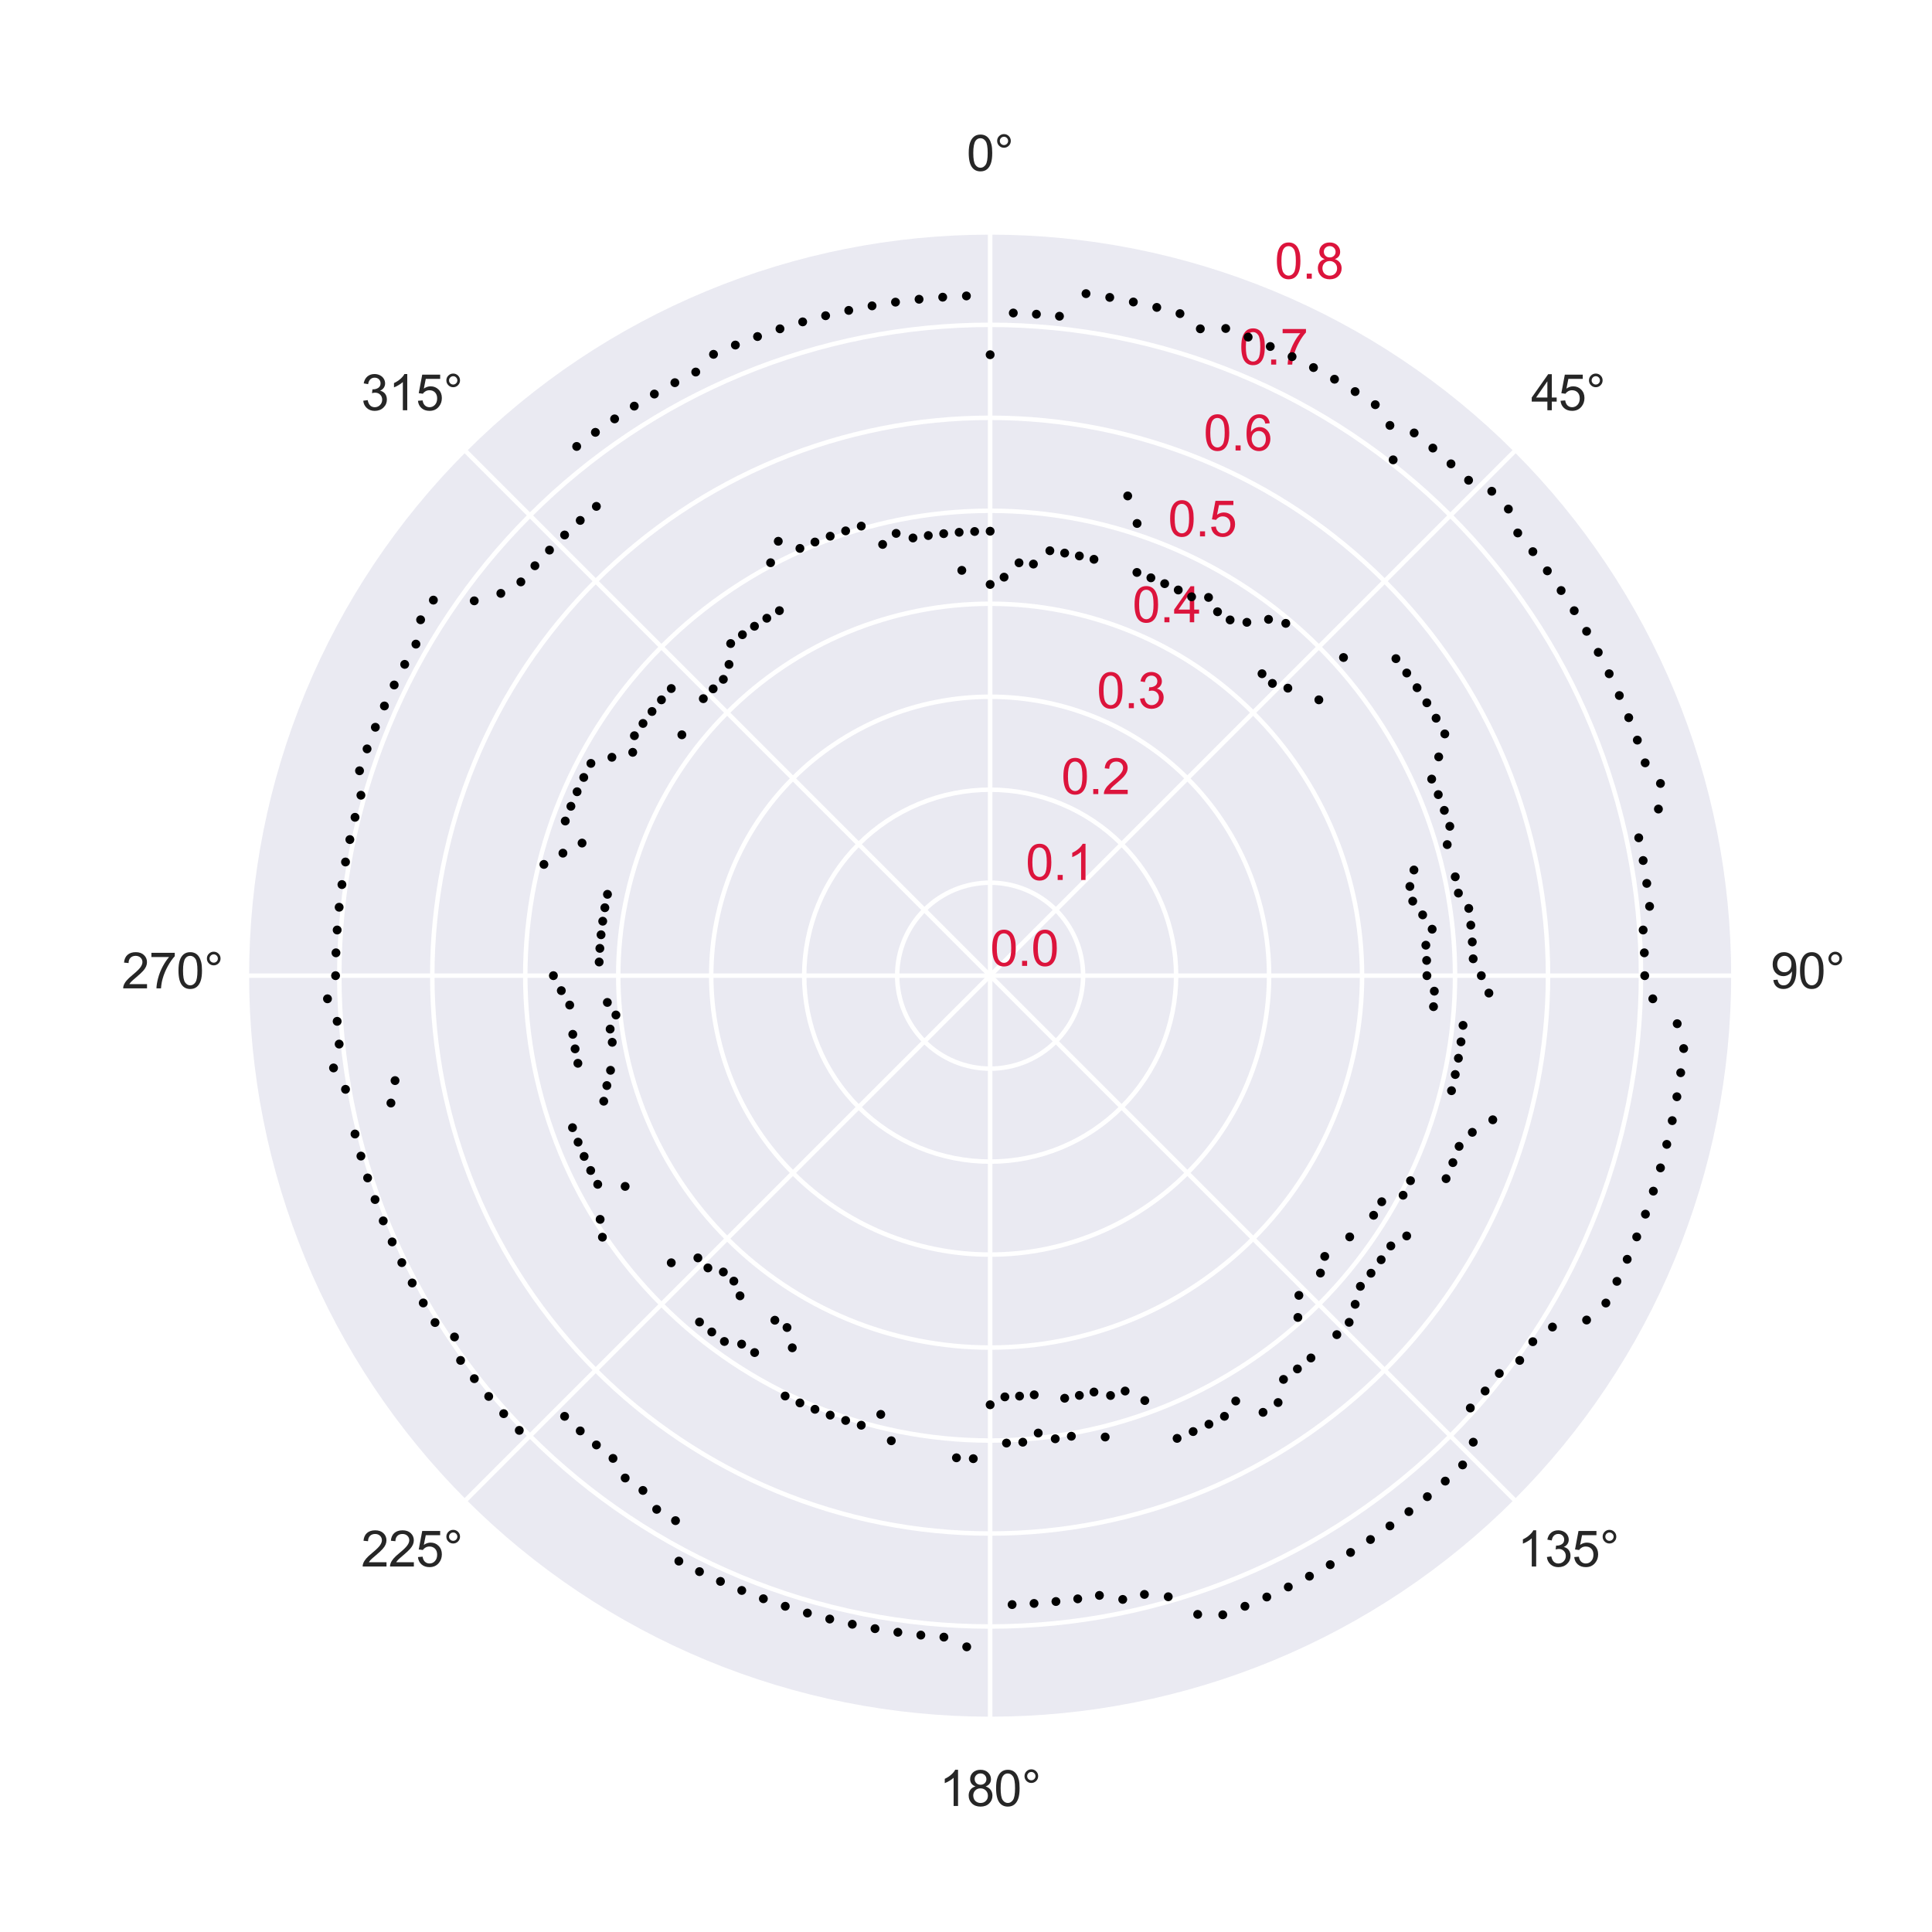 <?xml version="1.0" encoding="utf-8" standalone="no"?>
<!DOCTYPE svg PUBLIC "-//W3C//DTD SVG 1.1//EN"
  "http://www.w3.org/Graphics/SVG/1.1/DTD/svg11.dtd">
<svg xmlns:xlink="http://www.w3.org/1999/xlink" width="432pt" height="432pt" viewBox="0 0 432 432" xmlns="http://www.w3.org/2000/svg" version="1.1">
 <defs>
  <style type="text/css">*{stroke-linejoin: round; stroke-linecap: butt}</style>
 </defs>
 <g id="figure_1">
  <g id="patch_1">
   <path d="M 0 432 
L 432 432 
L 432 0 
L 0 0 
z
" style="fill: #ffffff"/>
  </g>
  <g id="axes_1">
   <g id="patch_2">
    <path d="M 387.72 218.16 
C 387.72 196.319 383.418 174.69 375.06 154.512 
C 366.701 134.334 354.45 115.998 339.006 100.554 
C 323.562 85.11 305.226 72.859 285.048 64.5 
C 264.87 56.142 243.241 51.84 221.4 51.84 
C 199.559 51.84 177.93 56.142 157.752 64.5 
C 137.574 72.859 119.238 85.11 103.794 100.554 
C 88.35 115.998 76.099 134.334 67.74 154.512 
C 59.382 174.69 55.08 196.319 55.08 218.16 
C 55.08 240.001 59.382 261.63 67.74 281.808 
C 76.099 301.986 88.35 320.322 103.794 335.766 
C 119.238 351.21 137.574 363.461 157.752 371.82 
C 177.93 380.178 199.559 384.48 221.4 384.48 
C 243.241 384.48 264.87 380.178 285.048 371.82 
C 305.226 363.461 323.562 351.21 339.006 335.766 
C 354.45 320.322 366.701 301.986 375.06 281.808 
C 383.418 261.63 387.72 240.001 387.72 218.16 
M 221.4 218.16 
C 221.4 218.16 221.4 218.16 221.4 218.16 
C 221.4 218.16 221.4 218.16 221.4 218.16 
C 221.4 218.16 221.4 218.16 221.4 218.16 
C 221.4 218.16 221.4 218.16 221.4 218.16 
C 221.4 218.16 221.4 218.16 221.4 218.16 
C 221.4 218.16 221.4 218.16 221.4 218.16 
C 221.4 218.16 221.4 218.16 221.4 218.16 
C 221.4 218.16 221.4 218.16 221.4 218.16 
C 221.4 218.16 221.4 218.16 221.4 218.16 
C 221.4 218.16 221.4 218.16 221.4 218.16 
C 221.4 218.16 221.4 218.16 221.4 218.16 
C 221.4 218.16 221.4 218.16 221.4 218.16 
C 221.4 218.16 221.4 218.16 221.4 218.16 
C 221.4 218.16 221.4 218.16 221.4 218.16 
C 221.4 218.16 221.4 218.16 221.4 218.16 
C 221.4 218.16 221.4 218.16 221.4 218.16 
z
" style="fill: #eaeaf2"/>
   </g>
   <g id="matplotlib.axis_1">
    <g id="xtick_1">
     <g id="line2d_1">
      <path d="M 221.4 218.16 
L 221.4 51.84 
" clip-path="url(#pe4ec0db874)" style="fill: none; stroke: #ffffff; stroke-linecap: round"/>
     </g>
     <g id="text_1">
      <!-- 0° -->
      <g style="fill: #262626" transform="translate(216.142 38.184) scale(0.11 -0.11)">
       <defs>
        <path id="ArialMT-30" d="M 266 2259 
Q 266 3072 433 3567 
Q 600 4063 929 4331 
Q 1259 4600 1759 4600 
Q 2128 4600 2406 4451 
Q 2684 4303 2865 4023 
Q 3047 3744 3150 3342 
Q 3253 2941 3253 2259 
Q 3253 1453 3087 958 
Q 2922 463 2592 192 
Q 2263 -78 1759 -78 
Q 1097 -78 719 397 
Q 266 969 266 2259 
z
M 844 2259 
Q 844 1131 1108 757 
Q 1372 384 1759 384 
Q 2147 384 2411 759 
Q 2675 1134 2675 2259 
Q 2675 3391 2411 3762 
Q 2147 4134 1753 4134 
Q 1366 4134 1134 3806 
Q 844 3388 844 2259 
z
" transform="scale(0.016)"/>
        <path id="ArialMT-b0" d="M 400 3794 
Q 400 4153 654 4406 
Q 909 4659 1266 4659 
Q 1628 4659 1881 4406 
Q 2134 4153 2134 3794 
Q 2134 3434 1879 3179 
Q 1625 2925 1266 2925 
Q 909 2925 654 3178 
Q 400 3431 400 3794 
z
M 741 3794 
Q 741 3575 895 3420 
Q 1050 3266 1269 3266 
Q 1484 3266 1639 3420 
Q 1794 3575 1794 3794 
Q 1794 4013 1639 4167 
Q 1484 4322 1269 4322 
Q 1050 4322 895 4167 
Q 741 4013 741 3794 
z
" transform="scale(0.016)"/>
       </defs>
       <use xlink:href="#ArialMT-30"/>
       <use xlink:href="#ArialMT-b0" x="55.615"/>
      </g>
     </g>
    </g>
    <g id="xtick_2">
     <g id="line2d_2">
      <path d="M 221.4 218.16 
L 339.006 100.554 
" clip-path="url(#pe4ec0db874)" style="fill: none; stroke: #ffffff; stroke-linecap: round"/>
     </g>
     <g id="text_2">
      <!-- 45° -->
      <g style="fill: #262626" transform="translate(342.357 91.73) scale(0.11 -0.11)">
       <defs>
        <path id="ArialMT-34" d="M 2069 0 
L 2069 1097 
L 81 1097 
L 81 1613 
L 2172 4581 
L 2631 4581 
L 2631 1613 
L 3250 1613 
L 3250 1097 
L 2631 1097 
L 2631 0 
L 2069 0 
z
M 2069 1613 
L 2069 3678 
L 634 1613 
L 2069 1613 
z
" transform="scale(0.016)"/>
        <path id="ArialMT-35" d="M 266 1200 
L 856 1250 
Q 922 819 1161 601 
Q 1400 384 1738 384 
Q 2144 384 2425 690 
Q 2706 997 2706 1503 
Q 2706 1984 2436 2262 
Q 2166 2541 1728 2541 
Q 1456 2541 1237 2417 
Q 1019 2294 894 2097 
L 366 2166 
L 809 4519 
L 3088 4519 
L 3088 3981 
L 1259 3981 
L 1013 2750 
Q 1425 3038 1878 3038 
Q 2478 3038 2890 2622 
Q 3303 2206 3303 1553 
Q 3303 931 2941 478 
Q 2500 -78 1738 -78 
Q 1113 -78 717 272 
Q 322 622 266 1200 
z
" transform="scale(0.016)"/>
       </defs>
       <use xlink:href="#ArialMT-34"/>
       <use xlink:href="#ArialMT-35" x="55.615"/>
       <use xlink:href="#ArialMT-b0" x="111.23"/>
      </g>
     </g>
    </g>
    <g id="xtick_3">
     <g id="line2d_3">
      <path d="M 221.4 218.16 
L 387.72 218.16 
" clip-path="url(#pe4ec0db874)" style="fill: none; stroke: #ffffff; stroke-linecap: round"/>
     </g>
     <g id="text_3">
      <!-- 90° -->
      <g style="fill: #262626" transform="translate(395.904 221.004) scale(0.11 -0.11)">
       <defs>
        <path id="ArialMT-39" d="M 350 1059 
L 891 1109 
Q 959 728 1153 556 
Q 1347 384 1650 384 
Q 1909 384 2104 503 
Q 2300 622 2425 820 
Q 2550 1019 2634 1356 
Q 2719 1694 2719 2044 
Q 2719 2081 2716 2156 
Q 2547 1888 2255 1720 
Q 1963 1553 1622 1553 
Q 1053 1553 659 1965 
Q 266 2378 266 3053 
Q 266 3750 677 4175 
Q 1088 4600 1706 4600 
Q 2153 4600 2523 4359 
Q 2894 4119 3086 3673 
Q 3278 3228 3278 2384 
Q 3278 1506 3087 986 
Q 2897 466 2520 194 
Q 2144 -78 1638 -78 
Q 1100 -78 759 220 
Q 419 519 350 1059 
z
M 2653 3081 
Q 2653 3566 2395 3850 
Q 2138 4134 1775 4134 
Q 1400 4134 1122 3828 
Q 844 3522 844 3034 
Q 844 2597 1108 2323 
Q 1372 2050 1759 2050 
Q 2150 2050 2401 2323 
Q 2653 2597 2653 3081 
z
" transform="scale(0.016)"/>
       </defs>
       <use xlink:href="#ArialMT-39"/>
       <use xlink:href="#ArialMT-30" x="55.615"/>
       <use xlink:href="#ArialMT-b0" x="111.23"/>
      </g>
     </g>
    </g>
    <g id="xtick_4">
     <g id="line2d_4">
      <path d="M 221.4 218.16 
L 339.006 335.766 
" clip-path="url(#pe4ec0db874)" style="fill: none; stroke: #ffffff; stroke-linecap: round"/>
     </g>
     <g id="text_4">
      <!-- 135° -->
      <g style="fill: #262626" transform="translate(339.299 350.277) scale(0.11 -0.11)">
       <defs>
        <path id="ArialMT-31" d="M 2384 0 
L 1822 0 
L 1822 3584 
Q 1619 3391 1289 3197 
Q 959 3003 697 2906 
L 697 3450 
Q 1169 3672 1522 3987 
Q 1875 4303 2022 4600 
L 2384 4600 
L 2384 0 
z
" transform="scale(0.016)"/>
        <path id="ArialMT-33" d="M 269 1209 
L 831 1284 
Q 928 806 1161 595 
Q 1394 384 1728 384 
Q 2125 384 2398 659 
Q 2672 934 2672 1341 
Q 2672 1728 2419 1979 
Q 2166 2231 1775 2231 
Q 1616 2231 1378 2169 
L 1441 2663 
Q 1497 2656 1531 2656 
Q 1891 2656 2178 2843 
Q 2466 3031 2466 3422 
Q 2466 3731 2256 3934 
Q 2047 4138 1716 4138 
Q 1388 4138 1169 3931 
Q 950 3725 888 3313 
L 325 3413 
Q 428 3978 793 4289 
Q 1159 4600 1703 4600 
Q 2078 4600 2393 4439 
Q 2709 4278 2876 4000 
Q 3044 3722 3044 3409 
Q 3044 3113 2884 2869 
Q 2725 2625 2413 2481 
Q 2819 2388 3044 2092 
Q 3269 1797 3269 1353 
Q 3269 753 2831 336 
Q 2394 -81 1725 -81 
Q 1122 -81 723 278 
Q 325 638 269 1209 
z
" transform="scale(0.016)"/>
       </defs>
       <use xlink:href="#ArialMT-31"/>
       <use xlink:href="#ArialMT-33" x="55.615"/>
       <use xlink:href="#ArialMT-35" x="111.23"/>
       <use xlink:href="#ArialMT-b0" x="166.846"/>
      </g>
     </g>
    </g>
    <g id="xtick_5">
     <g id="line2d_5">
      <path d="M 221.4 218.16 
L 221.4 384.48 
" clip-path="url(#pe4ec0db874)" style="fill: none; stroke: #ffffff; stroke-linecap: round"/>
     </g>
     <g id="text_5">
      <!-- 180° -->
      <g style="fill: #262626" transform="translate(210.025 403.824) scale(0.11 -0.11)">
       <defs>
        <path id="ArialMT-38" d="M 1131 2484 
Q 781 2613 612 2850 
Q 444 3088 444 3419 
Q 444 3919 803 4259 
Q 1163 4600 1759 4600 
Q 2359 4600 2725 4251 
Q 3091 3903 3091 3403 
Q 3091 3084 2923 2848 
Q 2756 2613 2416 2484 
Q 2838 2347 3058 2040 
Q 3278 1734 3278 1309 
Q 3278 722 2862 322 
Q 2447 -78 1769 -78 
Q 1091 -78 675 323 
Q 259 725 259 1325 
Q 259 1772 486 2073 
Q 713 2375 1131 2484 
z
M 1019 3438 
Q 1019 3113 1228 2906 
Q 1438 2700 1772 2700 
Q 2097 2700 2305 2904 
Q 2513 3109 2513 3406 
Q 2513 3716 2298 3927 
Q 2084 4138 1766 4138 
Q 1444 4138 1231 3931 
Q 1019 3725 1019 3438 
z
M 838 1322 
Q 838 1081 952 856 
Q 1066 631 1291 507 
Q 1516 384 1775 384 
Q 2178 384 2440 643 
Q 2703 903 2703 1303 
Q 2703 1709 2433 1975 
Q 2163 2241 1756 2241 
Q 1359 2241 1098 1978 
Q 838 1716 838 1322 
z
" transform="scale(0.016)"/>
       </defs>
       <use xlink:href="#ArialMT-31"/>
       <use xlink:href="#ArialMT-38" x="55.615"/>
       <use xlink:href="#ArialMT-30" x="111.23"/>
       <use xlink:href="#ArialMT-b0" x="166.846"/>
      </g>
     </g>
    </g>
    <g id="xtick_6">
     <g id="line2d_6">
      <path d="M 221.4 218.16 
L 103.794 335.766 
" clip-path="url(#pe4ec0db874)" style="fill: none; stroke: #ffffff; stroke-linecap: round"/>
     </g>
     <g id="text_6">
      <!-- 225° -->
      <g style="fill: #262626" transform="translate(80.752 350.277) scale(0.11 -0.11)">
       <defs>
        <path id="ArialMT-32" d="M 3222 541 
L 3222 0 
L 194 0 
Q 188 203 259 391 
Q 375 700 629 1000 
Q 884 1300 1366 1694 
Q 2113 2306 2375 2664 
Q 2638 3022 2638 3341 
Q 2638 3675 2398 3904 
Q 2159 4134 1775 4134 
Q 1369 4134 1125 3890 
Q 881 3647 878 3216 
L 300 3275 
Q 359 3922 746 4261 
Q 1134 4600 1788 4600 
Q 2447 4600 2831 4234 
Q 3216 3869 3216 3328 
Q 3216 3053 3103 2787 
Q 2991 2522 2730 2228 
Q 2469 1934 1863 1422 
Q 1356 997 1212 845 
Q 1069 694 975 541 
L 3222 541 
z
" transform="scale(0.016)"/>
       </defs>
       <use xlink:href="#ArialMT-32"/>
       <use xlink:href="#ArialMT-32" x="55.615"/>
       <use xlink:href="#ArialMT-35" x="111.23"/>
       <use xlink:href="#ArialMT-b0" x="166.846"/>
      </g>
     </g>
    </g>
    <g id="xtick_7">
     <g id="line2d_7">
      <path d="M 221.4 218.16 
L 55.08 218.16 
" clip-path="url(#pe4ec0db874)" style="fill: none; stroke: #ffffff; stroke-linecap: round"/>
     </g>
     <g id="text_7">
      <!-- 270° -->
      <g style="fill: #262626" transform="translate(27.205 221.004) scale(0.11 -0.11)">
       <defs>
        <path id="ArialMT-37" d="M 303 3981 
L 303 4522 
L 3269 4522 
L 3269 4084 
Q 2831 3619 2401 2847 
Q 1972 2075 1738 1259 
Q 1569 684 1522 0 
L 944 0 
Q 953 541 1156 1306 
Q 1359 2072 1739 2783 
Q 2119 3494 2547 3981 
L 303 3981 
z
" transform="scale(0.016)"/>
       </defs>
       <use xlink:href="#ArialMT-32"/>
       <use xlink:href="#ArialMT-37" x="55.615"/>
       <use xlink:href="#ArialMT-30" x="111.23"/>
       <use xlink:href="#ArialMT-b0" x="166.846"/>
      </g>
     </g>
    </g>
    <g id="xtick_8">
     <g id="line2d_8">
      <path d="M 221.4 218.16 
L 103.794 100.554 
" clip-path="url(#pe4ec0db874)" style="fill: none; stroke: #ffffff; stroke-linecap: round"/>
     </g>
     <g id="text_8">
      <!-- 315° -->
      <g style="fill: #262626" transform="translate(80.752 91.73) scale(0.11 -0.11)">
       <use xlink:href="#ArialMT-33"/>
       <use xlink:href="#ArialMT-31" x="55.615"/>
       <use xlink:href="#ArialMT-35" x="111.23"/>
       <use xlink:href="#ArialMT-b0" x="166.846"/>
      </g>
     </g>
    </g>
   </g>
   <g id="matplotlib.axis_2">
    <g id="ytick_1">
     <g id="line2d_9">
      <path d="M 221.4 218.16 
C 221.4 218.16 221.4 218.16 221.4 218.16 
C 221.4 218.16 221.4 218.16 221.4 218.16 
C 221.4 218.16 221.4 218.16 221.4 218.16 
C 221.4 218.16 221.4 218.16 221.4 218.16 
C 221.4 218.16 221.4 218.16 221.4 218.16 
C 221.4 218.16 221.4 218.16 221.4 218.16 
C 221.4 218.16 221.4 218.16 221.4 218.16 
C 221.4 218.16 221.4 218.16 221.4 218.16 
C 221.4 218.16 221.4 218.16 221.4 218.16 
C 221.4 218.16 221.4 218.16 221.4 218.16 
C 221.4 218.16 221.4 218.16 221.4 218.16 
C 221.4 218.16 221.4 218.16 221.4 218.16 
C 221.4 218.16 221.4 218.16 221.4 218.16 
C 221.4 218.16 221.4 218.16 221.4 218.16 
C 221.4 218.16 221.4 218.16 221.4 218.16 
C 221.4 218.16 221.4 218.16 221.4 218.16 
" clip-path="url(#pe4ec0db874)" style="fill: none; stroke: #ffffff; stroke-linecap: round"/>
     </g>
     <g id="text_9">
      <!-- 0.0 -->
      <g style="fill: #dc143c" transform="translate(221.4 215.974) scale(0.11 -0.11)">
       <defs>
        <path id="ArialMT-2e" d="M 581 0 
L 581 641 
L 1222 641 
L 1222 0 
L 581 0 
z
" transform="scale(0.016)"/>
       </defs>
       <use xlink:href="#ArialMT-30"/>
       <use xlink:href="#ArialMT-2e" x="55.615"/>
       <use xlink:href="#ArialMT-30" x="83.398"/>
      </g>
     </g>
    </g>
    <g id="ytick_2">
     <g id="line2d_10">
      <path d="M 221.4 197.37 
C 224.13 197.37 226.834 197.908 229.356 198.953 
C 231.878 199.997 234.17 201.529 236.101 203.459 
C 238.031 205.39 239.563 207.682 240.607 210.204 
C 241.652 212.726 242.19 215.43 242.19 218.16 
C 242.19 220.89 241.652 223.594 240.607 226.116 
C 239.563 228.638 238.031 230.93 236.101 232.861 
C 234.17 234.791 231.878 236.323 229.356 237.367 
C 226.834 238.412 224.13 238.95 221.4 238.95 
C 218.67 238.95 215.966 238.412 213.444 237.367 
C 210.922 236.323 208.63 234.791 206.699 232.861 
C 204.769 230.93 203.237 228.638 202.193 226.116 
C 201.148 223.594 200.61 220.89 200.61 218.16 
C 200.61 215.43 201.148 212.726 202.193 210.204 
C 203.237 207.682 204.769 205.39 206.699 203.459 
C 208.63 201.529 210.922 199.997 213.444 198.953 
C 215.966 197.908 218.67 197.37 221.4 197.37 
" clip-path="url(#pe4ec0db874)" style="fill: none; stroke: #ffffff; stroke-linecap: round"/>
     </g>
     <g id="text_10">
      <!-- 0.1 -->
      <g style="fill: #dc143c" transform="translate(229.356 196.766) scale(0.11 -0.11)">
       <use xlink:href="#ArialMT-30"/>
       <use xlink:href="#ArialMT-2e" x="55.615"/>
       <use xlink:href="#ArialMT-31" x="83.398"/>
      </g>
     </g>
    </g>
    <g id="ytick_3">
     <g id="line2d_11">
      <path d="M 221.4 176.58 
C 226.86 176.58 232.267 177.656 237.312 179.745 
C 242.357 181.835 246.941 184.898 250.802 188.758 
C 254.662 192.619 257.725 197.203 259.815 202.248 
C 261.904 207.293 262.98 212.7 262.98 218.16 
C 262.98 223.62 261.904 229.027 259.815 234.072 
C 257.725 239.117 254.662 243.701 250.802 247.561 
C 246.941 251.422 242.357 254.485 237.312 256.575 
C 232.267 258.664 226.86 259.74 221.4 259.74 
C 215.94 259.74 210.533 258.664 205.488 256.575 
C 200.443 254.485 195.859 251.422 191.999 247.561 
C 188.138 243.701 185.075 239.117 182.985 234.072 
C 180.896 229.027 179.82 223.62 179.82 218.16 
C 179.82 212.7 180.896 207.293 182.985 202.248 
C 185.075 197.203 188.138 192.619 191.999 188.758 
C 195.859 184.898 200.443 181.835 205.488 179.745 
C 210.533 177.656 215.94 176.58 221.4 176.58 
" clip-path="url(#pe4ec0db874)" style="fill: none; stroke: #ffffff; stroke-linecap: round"/>
     </g>
     <g id="text_11">
      <!-- 0.2 -->
      <g style="fill: #dc143c" transform="translate(237.312 177.559) scale(0.11 -0.11)">
       <use xlink:href="#ArialMT-30"/>
       <use xlink:href="#ArialMT-2e" x="55.615"/>
       <use xlink:href="#ArialMT-32" x="83.398"/>
      </g>
     </g>
    </g>
    <g id="ytick_4">
     <g id="line2d_12">
      <path d="M 221.4 155.79 
C 229.59 155.79 237.701 157.403 245.268 160.538 
C 252.835 163.672 259.711 168.266 265.502 174.058 
C 271.294 179.849 275.888 186.725 279.022 194.292 
C 282.157 201.859 283.77 209.97 283.77 218.16 
C 283.77 226.35 282.157 234.461 279.022 242.028 
C 275.888 249.595 271.294 256.471 265.502 262.262 
C 259.711 268.054 252.835 272.648 245.268 275.782 
C 237.701 278.917 229.59 280.53 221.4 280.53 
C 213.21 280.53 205.099 278.917 197.532 275.782 
C 189.965 272.648 183.089 268.054 177.298 262.262 
C 171.506 256.471 166.912 249.595 163.778 242.028 
C 160.643 234.461 159.03 226.35 159.03 218.16 
C 159.03 209.97 160.643 201.859 163.778 194.292 
C 166.912 186.725 171.506 179.849 177.298 174.058 
C 183.089 168.266 189.965 163.672 197.532 160.538 
C 205.099 157.403 213.21 155.79 221.4 155.79 
" clip-path="url(#pe4ec0db874)" style="fill: none; stroke: #ffffff; stroke-linecap: round"/>
     </g>
     <g id="text_12">
      <!-- 0.3 -->
      <g style="fill: #dc143c" transform="translate(245.268 158.351) scale(0.11 -0.11)">
       <use xlink:href="#ArialMT-30"/>
       <use xlink:href="#ArialMT-2e" x="55.615"/>
       <use xlink:href="#ArialMT-33" x="83.398"/>
      </g>
     </g>
    </g>
    <g id="ytick_5">
     <g id="line2d_13">
      <path d="M 221.4 135 
C 232.32 135 243.135 137.151 253.224 141.33 
C 263.313 145.509 272.481 151.635 280.203 159.357 
C 287.925 167.079 294.051 176.247 298.23 186.336 
C 302.409 196.425 304.56 207.24 304.56 218.16 
C 304.56 229.08 302.409 239.895 298.23 249.984 
C 294.051 260.073 287.925 269.241 280.203 276.963 
C 272.481 284.685 263.313 290.811 253.224 294.99 
C 243.135 299.169 232.32 301.32 221.4 301.32 
C 210.48 301.32 199.665 299.169 189.576 294.99 
C 179.487 290.811 170.319 284.685 162.597 276.963 
C 154.875 269.241 148.749 260.073 144.57 249.984 
C 140.391 239.895 138.24 229.08 138.24 218.16 
C 138.24 207.24 140.391 196.425 144.57 186.336 
C 148.749 176.247 154.875 167.079 162.597 159.357 
C 170.319 151.635 179.487 145.509 189.576 141.33 
C 199.665 137.151 210.48 135 221.4 135 
" clip-path="url(#pe4ec0db874)" style="fill: none; stroke: #ffffff; stroke-linecap: round"/>
     </g>
     <g id="text_13">
      <!-- 0.4 -->
      <g style="fill: #dc143c" transform="translate(253.224 139.144) scale(0.11 -0.11)">
       <use xlink:href="#ArialMT-30"/>
       <use xlink:href="#ArialMT-2e" x="55.615"/>
       <use xlink:href="#ArialMT-34" x="83.398"/>
      </g>
     </g>
    </g>
    <g id="ytick_6">
     <g id="line2d_14">
      <path d="M 221.4 114.21 
C 235.051 114.21 248.568 116.899 261.18 122.123 
C 273.791 127.347 285.251 135.004 294.904 144.656 
C 304.556 154.309 312.213 165.769 317.437 178.38 
C 322.661 190.992 325.35 204.509 325.35 218.16 
C 325.35 231.811 322.661 245.328 317.437 257.94 
C 312.213 270.551 304.556 282.011 294.904 291.664 
C 285.251 301.316 273.791 308.973 261.18 314.197 
C 248.568 319.421 235.051 322.11 221.4 322.11 
C 207.749 322.11 194.232 319.421 181.62 314.197 
C 169.009 308.973 157.549 301.316 147.896 291.664 
C 138.244 282.011 130.587 270.551 125.363 257.94 
C 120.139 245.328 117.45 231.811 117.45 218.16 
C 117.45 204.509 120.139 190.992 125.363 178.38 
C 130.587 165.769 138.244 154.309 147.896 144.656 
C 157.549 135.004 169.009 127.347 181.62 122.123 
C 194.232 116.899 207.749 114.21 221.4 114.21 
" clip-path="url(#pe4ec0db874)" style="fill: none; stroke: #ffffff; stroke-linecap: round"/>
     </g>
     <g id="text_14">
      <!-- 0.5 -->
      <g style="fill: #dc143c" transform="translate(261.18 119.936) scale(0.11 -0.11)">
       <use xlink:href="#ArialMT-30"/>
       <use xlink:href="#ArialMT-2e" x="55.615"/>
       <use xlink:href="#ArialMT-35" x="83.398"/>
      </g>
     </g>
    </g>
    <g id="ytick_7">
     <g id="line2d_15">
      <path d="M 221.4 93.42 
C 237.781 93.42 254.002 96.647 269.136 102.915 
C 284.27 109.184 298.022 118.373 309.604 129.956 
C 321.187 141.538 330.376 155.29 336.645 170.424 
C 342.913 185.558 346.14 201.779 346.14 218.16 
C 346.14 234.541 342.913 250.762 336.645 265.896 
C 330.376 281.03 321.187 294.782 309.604 306.365 
C 298.022 317.947 284.27 327.136 269.136 333.405 
C 254.002 339.673 237.781 342.9 221.4 342.9 
C 205.019 342.9 188.798 339.673 173.664 333.405 
C 158.53 327.136 144.778 317.947 133.196 306.365 
C 121.613 294.782 112.424 281.03 106.155 265.896 
C 99.887 250.762 96.66 234.541 96.66 218.16 
C 96.66 201.779 99.887 185.558 106.155 170.424 
C 112.424 155.29 121.613 141.538 133.196 129.956 
C 144.778 118.373 158.53 109.184 173.664 102.915 
C 188.798 96.647 205.019 93.42 221.4 93.42 
" clip-path="url(#pe4ec0db874)" style="fill: none; stroke: #ffffff; stroke-linecap: round"/>
     </g>
     <g id="text_15">
      <!-- 0.6 -->
      <g style="fill: #dc143c" transform="translate(269.136 100.729) scale(0.11 -0.11)">
       <defs>
        <path id="ArialMT-36" d="M 3184 3459 
L 2625 3416 
Q 2550 3747 2413 3897 
Q 2184 4138 1850 4138 
Q 1581 4138 1378 3988 
Q 1113 3794 959 3422 
Q 806 3050 800 2363 
Q 1003 2672 1297 2822 
Q 1591 2972 1913 2972 
Q 2475 2972 2870 2558 
Q 3266 2144 3266 1488 
Q 3266 1056 3080 686 
Q 2894 316 2569 119 
Q 2244 -78 1831 -78 
Q 1128 -78 684 439 
Q 241 956 241 2144 
Q 241 3472 731 4075 
Q 1159 4600 1884 4600 
Q 2425 4600 2770 4297 
Q 3116 3994 3184 3459 
z
M 888 1484 
Q 888 1194 1011 928 
Q 1134 663 1356 523 
Q 1578 384 1822 384 
Q 2178 384 2434 671 
Q 2691 959 2691 1453 
Q 2691 1928 2437 2201 
Q 2184 2475 1800 2475 
Q 1419 2475 1153 2201 
Q 888 1928 888 1484 
z
" transform="scale(0.016)"/>
       </defs>
       <use xlink:href="#ArialMT-30"/>
       <use xlink:href="#ArialMT-2e" x="55.615"/>
       <use xlink:href="#ArialMT-36" x="83.398"/>
      </g>
     </g>
    </g>
    <g id="ytick_8">
     <g id="line2d_16">
      <path d="M 221.4 72.63 
C 240.511 72.63 259.436 76.394 277.092 83.708 
C 294.748 91.021 310.792 101.741 324.305 115.255 
C 337.819 128.768 348.539 144.812 355.852 162.468 
C 363.166 180.124 366.93 199.049 366.93 218.16 
C 366.93 237.271 363.166 256.196 355.852 273.852 
C 348.539 291.508 337.819 307.552 324.305 321.065 
C 310.792 334.579 294.748 345.299 277.092 352.612 
C 259.436 359.926 240.511 363.69 221.4 363.69 
C 202.289 363.69 183.364 359.926 165.708 352.612 
C 148.052 345.299 132.008 334.579 118.495 321.065 
C 104.981 307.552 94.261 291.508 86.948 273.852 
C 79.634 256.196 75.87 237.271 75.87 218.16 
C 75.87 199.049 79.634 180.124 86.948 162.468 
C 94.261 144.812 104.981 128.768 118.495 115.255 
C 132.008 101.741 148.052 91.021 165.708 83.708 
C 183.364 76.394 202.289 72.63 221.4 72.63 
" clip-path="url(#pe4ec0db874)" style="fill: none; stroke: #ffffff; stroke-linecap: round"/>
     </g>
     <g id="text_16">
      <!-- 0.7 -->
      <g style="fill: #dc143c" transform="translate(277.092 81.522) scale(0.11 -0.11)">
       <use xlink:href="#ArialMT-30"/>
       <use xlink:href="#ArialMT-2e" x="55.615"/>
       <use xlink:href="#ArialMT-37" x="83.398"/>
      </g>
     </g>
    </g>
    <g id="ytick_9">
     <g id="line2d_17">
      <path d="M 221.4 51.84 
C 243.241 51.84 264.87 56.142 285.048 64.5 
C 305.226 72.859 323.562 85.11 339.006 100.554 
C 354.45 115.998 366.701 134.334 375.06 154.512 
C 383.418 174.69 387.72 196.319 387.72 218.16 
C 387.72 240.001 383.418 261.63 375.06 281.808 
C 366.701 301.986 354.45 320.322 339.006 335.766 
C 323.562 351.21 305.226 363.461 285.048 371.82 
C 264.87 380.178 243.241 384.48 221.4 384.48 
C 199.559 384.48 177.93 380.178 157.752 371.82 
C 137.574 363.461 119.238 351.21 103.794 335.766 
C 88.35 320.322 76.099 301.986 67.74 281.808 
C 59.382 261.63 55.08 240.001 55.08 218.16 
C 55.08 196.319 59.382 174.69 67.74 154.512 
C 76.099 134.334 88.35 115.998 103.794 100.554 
C 119.238 85.11 137.574 72.859 157.752 64.5 
C 177.93 56.142 199.559 51.84 221.4 51.84 
" clip-path="url(#pe4ec0db874)" style="fill: none; stroke: #ffffff; stroke-linecap: round"/>
     </g>
     <g id="text_17">
      <!-- 0.8 -->
      <g style="fill: #dc143c" transform="translate(285.048 62.314) scale(0.11 -0.11)">
       <use xlink:href="#ArialMT-30"/>
       <use xlink:href="#ArialMT-2e" x="55.615"/>
       <use xlink:href="#ArialMT-38" x="83.398"/>
      </g>
     </g>
    </g>
   </g>
   <g id="line2d_18">
    <defs>
     <path id="m4966f4dfbc" d="M 0 0.5 
C 0.133 0.5 0.26 0.447 0.354 0.354 
C 0.447 0.26 0.5 0.133 0.5 0 
C 0.5 -0.133 0.447 -0.26 0.354 -0.354 
C 0.26 -0.447 0.133 -0.5 0 -0.5 
C -0.133 -0.5 -0.26 -0.447 -0.354 -0.354 
C -0.447 -0.26 -0.5 -0.133 -0.5 0 
C -0.5 0.133 -0.447 0.26 -0.354 0.354 
C -0.26 0.447 -0.133 0.5 0 0.5 
z
" style="stroke: #000000"/>
    </defs>
    <g clip-path="url(#pe4ec0db874)">
     <use xlink:href="#m4966f4dfbc" x="216.159" y="368.237" style="stroke: #000000"/>
     <use xlink:href="#m4966f4dfbc" x="217.628" y="326.163" style="stroke: #000000"/>
     <use xlink:href="#m4966f4dfbc" x="211.058" y="366.063" style="stroke: #000000"/>
     <use xlink:href="#m4966f4dfbc" x="213.862" y="325.966" style="stroke: #000000"/>
     <use xlink:href="#m4966f4dfbc" x="205.902" y="365.612" style="stroke: #000000"/>
     <use xlink:href="#m4966f4dfbc" x="200.766" y="364.981" style="stroke: #000000"/>
     <use xlink:href="#m4966f4dfbc" x="195.654" y="364.172" style="stroke: #000000"/>
     <use xlink:href="#m4966f4dfbc" x="190.574" y="363.184" style="stroke: #000000"/>
     <use xlink:href="#m4966f4dfbc" x="199.295" y="322.155" style="stroke: #000000"/>
     <use xlink:href="#m4966f4dfbc" x="185.532" y="362.02" style="stroke: #000000"/>
     <use xlink:href="#m4966f4dfbc" x="196.941" y="316.261" style="stroke: #000000"/>
     <use xlink:href="#m4966f4dfbc" x="180.533" y="360.681" style="stroke: #000000"/>
     <use xlink:href="#m4966f4dfbc" x="192.576" y="318.682" style="stroke: #000000"/>
     <use xlink:href="#m4966f4dfbc" x="175.584" y="359.167" style="stroke: #000000"/>
     <use xlink:href="#m4966f4dfbc" x="189.085" y="317.615" style="stroke: #000000"/>
     <use xlink:href="#m4966f4dfbc" x="170.691" y="357.483" style="stroke: #000000"/>
     <use xlink:href="#m4966f4dfbc" x="185.634" y="316.427" style="stroke: #000000"/>
     <use xlink:href="#m4966f4dfbc" x="165.859" y="355.628" style="stroke: #000000"/>
     <use xlink:href="#m4966f4dfbc" x="182.226" y="315.119" style="stroke: #000000"/>
     <use xlink:href="#m4966f4dfbc" x="161.096" y="353.606" style="stroke: #000000"/>
     <use xlink:href="#m4966f4dfbc" x="178.866" y="313.693" style="stroke: #000000"/>
     <use xlink:href="#m4966f4dfbc" x="156.405" y="351.419" style="stroke: #000000"/>
     <use xlink:href="#m4966f4dfbc" x="175.558" y="312.15" style="stroke: #000000"/>
     <use xlink:href="#m4966f4dfbc" x="151.794" y="349.069" style="stroke: #000000"/>
     <use xlink:href="#m4966f4dfbc" x="177.156" y="301.37" style="stroke: #000000"/>
     <use xlink:href="#m4966f4dfbc" x="151.043" y="340.021" style="stroke: #000000"/>
     <use xlink:href="#m4966f4dfbc" x="175.976" y="296.837" style="stroke: #000000"/>
     <use xlink:href="#m4966f4dfbc" x="146.833" y="337.492" style="stroke: #000000"/>
     <use xlink:href="#m4966f4dfbc" x="168.737" y="302.438" style="stroke: #000000"/>
     <use xlink:href="#m4966f4dfbc" x="173.258" y="295.204" style="stroke: #000000"/>
     <use xlink:href="#m4966f4dfbc" x="143.76" y="333.266" style="stroke: #000000"/>
     <use xlink:href="#m4966f4dfbc" x="165.828" y="300.549" style="stroke: #000000"/>
     <use xlink:href="#m4966f4dfbc" x="139.79" y="330.486" style="stroke: #000000"/>
     <use xlink:href="#m4966f4dfbc" x="161.973" y="299.955" style="stroke: #000000"/>
     <use xlink:href="#m4966f4dfbc" x="137.067" y="326.101" style="stroke: #000000"/>
     <use xlink:href="#m4966f4dfbc" x="159.154" y="297.831" style="stroke: #000000"/>
     <use xlink:href="#m4966f4dfbc" x="165.468" y="289.75" style="stroke: #000000"/>
     <use xlink:href="#m4966f4dfbc" x="133.352" y="323.092" style="stroke: #000000"/>
     <use xlink:href="#m4966f4dfbc" x="156.412" y="295.61" style="stroke: #000000"/>
     <use xlink:href="#m4966f4dfbc" x="164.088" y="286.462" style="stroke: #000000"/>
     <use xlink:href="#m4966f4dfbc" x="129.743" y="319.955" style="stroke: #000000"/>
     <use xlink:href="#m4966f4dfbc" x="161.739" y="284.42" style="stroke: #000000"/>
     <use xlink:href="#m4966f4dfbc" x="126.246" y="316.694" style="stroke: #000000"/>
     <use xlink:href="#m4966f4dfbc" x="158.291" y="283.511" style="stroke: #000000"/>
     <use xlink:href="#m4966f4dfbc" x="116.113" y="319.834" style="stroke: #000000"/>
     <use xlink:href="#m4966f4dfbc" x="156.049" y="281.269" style="stroke: #000000"/>
     <use xlink:href="#m4966f4dfbc" x="112.629" y="316.098" style="stroke: #000000"/>
     <use xlink:href="#m4966f4dfbc" x="150.097" y="282.361" style="stroke: #000000"/>
     <use xlink:href="#m4966f4dfbc" x="109.277" y="312.242" style="stroke: #000000"/>
     <use xlink:href="#m4966f4dfbc" x="106.062" y="308.272" style="stroke: #000000"/>
     <use xlink:href="#m4966f4dfbc" x="102.987" y="304.192" style="stroke: #000000"/>
     <use xlink:href="#m4966f4dfbc" x="101.625" y="298.949" style="stroke: #000000"/>
     <use xlink:href="#m4966f4dfbc" x="134.705" y="276.637" style="stroke: #000000"/>
     <use xlink:href="#m4966f4dfbc" x="97.275" y="295.722" style="stroke: #000000"/>
     <use xlink:href="#m4966f4dfbc" x="134.191" y="272.654" style="stroke: #000000"/>
     <use xlink:href="#m4966f4dfbc" x="94.643" y="291.343" style="stroke: #000000"/>
     <use xlink:href="#m4966f4dfbc" x="139.784" y="265.281" style="stroke: #000000"/>
     <use xlink:href="#m4966f4dfbc" x="92.166" y="286.875" style="stroke: #000000"/>
     <use xlink:href="#m4966f4dfbc" x="133.654" y="264.815" style="stroke: #000000"/>
     <use xlink:href="#m4966f4dfbc" x="89.847" y="282.323" style="stroke: #000000"/>
     <use xlink:href="#m4966f4dfbc" x="132.079" y="261.725" style="stroke: #000000"/>
     <use xlink:href="#m4966f4dfbc" x="87.688" y="277.692" style="stroke: #000000"/>
     <use xlink:href="#m4966f4dfbc" x="130.613" y="258.581" style="stroke: #000000"/>
     <use xlink:href="#m4966f4dfbc" x="85.692" y="272.99" style="stroke: #000000"/>
     <use xlink:href="#m4966f4dfbc" x="129.258" y="255.388" style="stroke: #000000"/>
     <use xlink:href="#m4966f4dfbc" x="83.861" y="268.22" style="stroke: #000000"/>
     <use xlink:href="#m4966f4dfbc" x="128.015" y="252.15" style="stroke: #000000"/>
     <use xlink:href="#m4966f4dfbc" x="82.198" y="263.39" style="stroke: #000000"/>
     <use xlink:href="#m4966f4dfbc" x="134.998" y="246.234" style="stroke: #000000"/>
     <use xlink:href="#m4966f4dfbc" x="80.704" y="258.504" style="stroke: #000000"/>
     <use xlink:href="#m4966f4dfbc" x="135.692" y="242.736" style="stroke: #000000"/>
     <use xlink:href="#m4966f4dfbc" x="79.382" y="253.569" style="stroke: #000000"/>
     <use xlink:href="#m4966f4dfbc" x="136.518" y="239.324" style="stroke: #000000"/>
     <use xlink:href="#m4966f4dfbc" x="87.414" y="246.64" style="stroke: #000000"/>
     <use xlink:href="#m4966f4dfbc" x="129.218" y="237.754" style="stroke: #000000"/>
     <use xlink:href="#m4966f4dfbc" x="77.258" y="243.576" style="stroke: #000000"/>
     <use xlink:href="#m4966f4dfbc" x="88.331" y="241.624" style="stroke: #000000"/>
     <use xlink:href="#m4966f4dfbc" x="128.59" y="234.525" style="stroke: #000000"/>
     <use xlink:href="#m4966f4dfbc" x="136.897" y="233.06" style="stroke: #000000"/>
     <use xlink:href="#m4966f4dfbc" x="74.579" y="238.794" style="stroke: #000000"/>
     <use xlink:href="#m4966f4dfbc" x="128.076" y="231.276" style="stroke: #000000"/>
     <use xlink:href="#m4966f4dfbc" x="136.429" y="230.102" style="stroke: #000000"/>
     <use xlink:href="#m4966f4dfbc" x="75.836" y="233.459" style="stroke: #000000"/>
     <use xlink:href="#m4966f4dfbc" x="137.723" y="226.955" style="stroke: #000000"/>
     <use xlink:href="#m4966f4dfbc" x="75.39" y="228.37" style="stroke: #000000"/>
     <use xlink:href="#m4966f4dfbc" x="127.388" y="224.734" style="stroke: #000000"/>
     <use xlink:href="#m4966f4dfbc" x="135.803" y="224.146" style="stroke: #000000"/>
     <use xlink:href="#m4966f4dfbc" x="73.226" y="223.334" style="stroke: #000000"/>
     <use xlink:href="#m4966f4dfbc" x="125.511" y="221.509" style="stroke: #000000"/>
     <use xlink:href="#m4966f4dfbc" x="75.034" y="218.16" style="stroke: #000000"/>
     <use xlink:href="#m4966f4dfbc" x="123.74" y="218.16" style="stroke: #000000"/>
     <use xlink:href="#m4966f4dfbc" x="75.123" y="213.052" style="stroke: #000000"/>
     <use xlink:href="#m4966f4dfbc" x="133.972" y="215.107" style="stroke: #000000"/>
     <use xlink:href="#m4966f4dfbc" x="75.39" y="207.95" style="stroke: #000000"/>
     <use xlink:href="#m4966f4dfbc" x="134.132" y="212.058" style="stroke: #000000"/>
     <use xlink:href="#m4966f4dfbc" x="75.836" y="202.861" style="stroke: #000000"/>
     <use xlink:href="#m4966f4dfbc" x="134.398" y="209.016" style="stroke: #000000"/>
     <use xlink:href="#m4966f4dfbc" x="76.458" y="197.79" style="stroke: #000000"/>
     <use xlink:href="#m4966f4dfbc" x="134.77" y="205.985" style="stroke: #000000"/>
     <use xlink:href="#m4966f4dfbc" x="77.258" y="192.744" style="stroke: #000000"/>
     <use xlink:href="#m4966f4dfbc" x="135.248" y="202.969" style="stroke: #000000"/>
     <use xlink:href="#m4966f4dfbc" x="78.232" y="187.729" style="stroke: #000000"/>
     <use xlink:href="#m4966f4dfbc" x="135.831" y="199.972" style="stroke: #000000"/>
     <use xlink:href="#m4966f4dfbc" x="79.382" y="182.751" style="stroke: #000000"/>
     <use xlink:href="#m4966f4dfbc" x="121.619" y="193.282" style="stroke: #000000"/>
     <use xlink:href="#m4966f4dfbc" x="80.704" y="177.816" style="stroke: #000000"/>
     <use xlink:href="#m4966f4dfbc" x="125.871" y="190.768" style="stroke: #000000"/>
     <use xlink:href="#m4966f4dfbc" x="80.393" y="172.344" style="stroke: #000000"/>
     <use xlink:href="#m4966f4dfbc" x="130.148" y="188.511" style="stroke: #000000"/>
     <use xlink:href="#m4966f4dfbc" x="82.077" y="167.451" style="stroke: #000000"/>
     <use xlink:href="#m4966f4dfbc" x="126.393" y="183.58" style="stroke: #000000"/>
     <use xlink:href="#m4966f4dfbc" x="83.932" y="162.619" style="stroke: #000000"/>
     <use xlink:href="#m4966f4dfbc" x="127.658" y="180.286" style="stroke: #000000"/>
     <use xlink:href="#m4966f4dfbc" x="85.954" y="157.856" style="stroke: #000000"/>
     <use xlink:href="#m4966f4dfbc" x="129.037" y="177.037" style="stroke: #000000"/>
     <use xlink:href="#m4966f4dfbc" x="88.141" y="153.165" style="stroke: #000000"/>
     <use xlink:href="#m4966f4dfbc" x="130.528" y="173.839" style="stroke: #000000"/>
     <use xlink:href="#m4966f4dfbc" x="90.491" y="148.554" style="stroke: #000000"/>
     <use xlink:href="#m4966f4dfbc" x="132.131" y="170.695" style="stroke: #000000"/>
     <use xlink:href="#m4966f4dfbc" x="93" y="144.028" style="stroke: #000000"/>
     <use xlink:href="#m4966f4dfbc" x="136.824" y="169.33" style="stroke: #000000"/>
     <use xlink:href="#m4966f4dfbc" x="94.05" y="138.583" style="stroke: #000000"/>
     <use xlink:href="#m4966f4dfbc" x="141.479" y="168.22" style="stroke: #000000"/>
     <use xlink:href="#m4966f4dfbc" x="96.904" y="134.187" style="stroke: #000000"/>
     <use xlink:href="#m4966f4dfbc" x="141.856" y="164.507" style="stroke: #000000"/>
     <use xlink:href="#m4966f4dfbc" x="106.042" y="134.347" style="stroke: #000000"/>
     <use xlink:href="#m4966f4dfbc" x="143.777" y="161.763" style="stroke: #000000"/>
     <use xlink:href="#m4966f4dfbc" x="111.99" y="132.68" style="stroke: #000000"/>
     <use xlink:href="#m4966f4dfbc" x="145.792" y="159.089" style="stroke: #000000"/>
     <use xlink:href="#m4966f4dfbc" x="152.464" y="164.301" style="stroke: #000000"/>
     <use xlink:href="#m4966f4dfbc" x="116.468" y="130.112" style="stroke: #000000"/>
     <use xlink:href="#m4966f4dfbc" x="147.9" y="156.486" style="stroke: #000000"/>
     <use xlink:href="#m4966f4dfbc" x="119.605" y="126.503" style="stroke: #000000"/>
     <use xlink:href="#m4966f4dfbc" x="150.097" y="153.959" style="stroke: #000000"/>
     <use xlink:href="#m4966f4dfbc" x="122.866" y="123.006" style="stroke: #000000"/>
     <use xlink:href="#m4966f4dfbc" x="157.262" y="156.223" style="stroke: #000000"/>
     <use xlink:href="#m4966f4dfbc" x="126.246" y="119.626" style="stroke: #000000"/>
     <use xlink:href="#m4966f4dfbc" x="159.463" y="154.023" style="stroke: #000000"/>
     <use xlink:href="#m4966f4dfbc" x="129.743" y="116.365" style="stroke: #000000"/>
     <use xlink:href="#m4966f4dfbc" x="161.739" y="151.9" style="stroke: #000000"/>
     <use xlink:href="#m4966f4dfbc" x="133.352" y="113.228" style="stroke: #000000"/>
     <use xlink:href="#m4966f4dfbc" x="163.004" y="148.566" style="stroke: #000000"/>
     <use xlink:href="#m4966f4dfbc" x="128.947" y="99.825" style="stroke: #000000"/>
     <use xlink:href="#m4966f4dfbc" x="163.379" y="143.897" style="stroke: #000000"/>
     <use xlink:href="#m4966f4dfbc" x="133.133" y="96.671" style="stroke: #000000"/>
     <use xlink:href="#m4966f4dfbc" x="166.006" y="141.917" style="stroke: #000000"/>
     <use xlink:href="#m4966f4dfbc" x="137.427" y="93.664" style="stroke: #000000"/>
     <use xlink:href="#m4966f4dfbc" x="168.701" y="140.03" style="stroke: #000000"/>
     <use xlink:href="#m4966f4dfbc" x="141.823" y="90.81" style="stroke: #000000"/>
     <use xlink:href="#m4966f4dfbc" x="171.46" y="138.239" style="stroke: #000000"/>
     <use xlink:href="#m4966f4dfbc" x="146.316" y="88.11" style="stroke: #000000"/>
     <use xlink:href="#m4966f4dfbc" x="174.279" y="136.544" style="stroke: #000000"/>
     <use xlink:href="#m4966f4dfbc" x="150.9" y="85.569" style="stroke: #000000"/>
     <use xlink:href="#m4966f4dfbc" x="172.306" y="125.827" style="stroke: #000000"/>
     <use xlink:href="#m4966f4dfbc" x="155.57" y="83.189" style="stroke: #000000"/>
     <use xlink:href="#m4966f4dfbc" x="174.026" y="121.028" style="stroke: #000000"/>
     <use xlink:href="#m4966f4dfbc" x="159.543" y="79.227" style="stroke: #000000"/>
     <use xlink:href="#m4966f4dfbc" x="178.866" y="122.627" style="stroke: #000000"/>
     <use xlink:href="#m4966f4dfbc" x="164.43" y="77.153" style="stroke: #000000"/>
     <use xlink:href="#m4966f4dfbc" x="182.226" y="121.201" style="stroke: #000000"/>
     <use xlink:href="#m4966f4dfbc" x="169.385" y="75.251" style="stroke: #000000"/>
     <use xlink:href="#m4966f4dfbc" x="185.634" y="119.893" style="stroke: #000000"/>
     <use xlink:href="#m4966f4dfbc" x="174.404" y="73.523" style="stroke: #000000"/>
     <use xlink:href="#m4966f4dfbc" x="189.085" y="118.705" style="stroke: #000000"/>
     <use xlink:href="#m4966f4dfbc" x="179.481" y="71.971" style="stroke: #000000"/>
     <use xlink:href="#m4966f4dfbc" x="192.576" y="117.638" style="stroke: #000000"/>
     <use xlink:href="#m4966f4dfbc" x="184.608" y="70.597" style="stroke: #000000"/>
     <use xlink:href="#m4966f4dfbc" x="197.358" y="121.733" style="stroke: #000000"/>
     <use xlink:href="#m4966f4dfbc" x="189.781" y="69.403" style="stroke: #000000"/>
     <use xlink:href="#m4966f4dfbc" x="200.379" y="119.266" style="stroke: #000000"/>
     <use xlink:href="#m4966f4dfbc" x="194.991" y="68.39" style="stroke: #000000"/>
     <use xlink:href="#m4966f4dfbc" x="204.143" y="120.291" style="stroke: #000000"/>
     <use xlink:href="#m4966f4dfbc" x="200.234" y="67.559" style="stroke: #000000"/>
     <use xlink:href="#m4966f4dfbc" x="207.569" y="119.748" style="stroke: #000000"/>
     <use xlink:href="#m4966f4dfbc" x="205.503" y="66.912" style="stroke: #000000"/>
     <use xlink:href="#m4966f4dfbc" x="211.012" y="119.326" style="stroke: #000000"/>
     <use xlink:href="#m4966f4dfbc" x="210.791" y="66.45" style="stroke: #000000"/>
     <use xlink:href="#m4966f4dfbc" x="214.468" y="119.023" style="stroke: #000000"/>
     <use xlink:href="#m4966f4dfbc" x="215.063" y="127.533" style="stroke: #000000"/>
     <use xlink:href="#m4966f4dfbc" x="216.092" y="66.172" style="stroke: #000000"/>
     <use xlink:href="#m4966f4dfbc" x="217.932" y="118.842" style="stroke: #000000"/>
     <use xlink:href="#m4966f4dfbc" x="221.4" y="79.317" style="stroke: #000000"/>
     <use xlink:href="#m4966f4dfbc" x="221.4" y="118.781" style="stroke: #000000"/>
     <use xlink:href="#m4966f4dfbc" x="221.4" y="130.679" style="stroke: #000000"/>
     <use xlink:href="#m4966f4dfbc" x="226.574" y="69.986" style="stroke: #000000"/>
     <use xlink:href="#m4966f4dfbc" x="224.512" y="129.053" style="stroke: #000000"/>
     <use xlink:href="#m4966f4dfbc" x="231.742" y="70.257" style="stroke: #000000"/>
     <use xlink:href="#m4966f4dfbc" x="227.855" y="125.843" style="stroke: #000000"/>
     <use xlink:href="#m4966f4dfbc" x="236.898" y="70.708" style="stroke: #000000"/>
     <use xlink:href="#m4966f4dfbc" x="231.073" y="126.125" style="stroke: #000000"/>
     <use xlink:href="#m4966f4dfbc" x="242.833" y="65.659" style="stroke: #000000"/>
     <use xlink:href="#m4966f4dfbc" x="234.753" y="123.146" style="stroke: #000000"/>
     <use xlink:href="#m4966f4dfbc" x="248.142" y="66.5" style="stroke: #000000"/>
     <use xlink:href="#m4966f4dfbc" x="238.061" y="123.67" style="stroke: #000000"/>
     <use xlink:href="#m4966f4dfbc" x="253.418" y="67.526" style="stroke: #000000"/>
     <use xlink:href="#m4966f4dfbc" x="241.349" y="124.309" style="stroke: #000000"/>
     <use xlink:href="#m4966f4dfbc" x="258.656" y="68.735" style="stroke: #000000"/>
     <use xlink:href="#m4966f4dfbc" x="244.612" y="125.062" style="stroke: #000000"/>
     <use xlink:href="#m4966f4dfbc" x="263.848" y="70.126" style="stroke: #000000"/>
     <use xlink:href="#m4966f4dfbc" x="252.158" y="110.893" style="stroke: #000000"/>
     <use xlink:href="#m4966f4dfbc" x="268.396" y="73.523" style="stroke: #000000"/>
     <use xlink:href="#m4966f4dfbc" x="254.254" y="117.046" style="stroke: #000000"/>
     <use xlink:href="#m4966f4dfbc" x="274.071" y="73.448" style="stroke: #000000"/>
     <use xlink:href="#m4966f4dfbc" x="254.216" y="127.999" style="stroke: #000000"/>
     <use xlink:href="#m4966f4dfbc" x="279.089" y="75.374" style="stroke: #000000"/>
     <use xlink:href="#m4966f4dfbc" x="257.343" y="129.199" style="stroke: #000000"/>
     <use xlink:href="#m4966f4dfbc" x="284.037" y="77.475" style="stroke: #000000"/>
     <use xlink:href="#m4966f4dfbc" x="260.425" y="130.507" style="stroke: #000000"/>
     <use xlink:href="#m4966f4dfbc" x="288.909" y="79.746" style="stroke: #000000"/>
     <use xlink:href="#m4966f4dfbc" x="263.461" y="131.923" style="stroke: #000000"/>
     <use xlink:href="#m4966f4dfbc" x="293.698" y="82.187" style="stroke: #000000"/>
     <use xlink:href="#m4966f4dfbc" x="266.445" y="133.443" style="stroke: #000000"/>
     <use xlink:href="#m4966f4dfbc" x="298.4" y="84.793" style="stroke: #000000"/>
     <use xlink:href="#m4966f4dfbc" x="270.23" y="133.584" style="stroke: #000000"/>
     <use xlink:href="#m4966f4dfbc" x="303.007" y="87.561" style="stroke: #000000"/>
     <use xlink:href="#m4966f4dfbc" x="272.244" y="136.792" style="stroke: #000000"/>
     <use xlink:href="#m4966f4dfbc" x="307.515" y="90.489" style="stroke: #000000"/>
     <use xlink:href="#m4966f4dfbc" x="275.053" y="138.616" style="stroke: #000000"/>
     <use xlink:href="#m4966f4dfbc" x="310.791" y="95.124" style="stroke: #000000"/>
     <use xlink:href="#m4966f4dfbc" x="278.803" y="139.151" style="stroke: #000000"/>
     <use xlink:href="#m4966f4dfbc" x="316.211" y="96.807" style="stroke: #000000"/>
     <use xlink:href="#m4966f4dfbc" x="311.512" y="102.822" style="stroke: #000000"/>
     <use xlink:href="#m4966f4dfbc" x="283.646" y="138.489" style="stroke: #000000"/>
     <use xlink:href="#m4966f4dfbc" x="320.389" y="100.19" style="stroke: #000000"/>
     <use xlink:href="#m4966f4dfbc" x="287.501" y="139.383" style="stroke: #000000"/>
     <use xlink:href="#m4966f4dfbc" x="324.446" y="103.716" style="stroke: #000000"/>
     <use xlink:href="#m4966f4dfbc" x="282.19" y="150.646" style="stroke: #000000"/>
     <use xlink:href="#m4966f4dfbc" x="328.377" y="107.382" style="stroke: #000000"/>
     <use xlink:href="#m4966f4dfbc" x="284.509" y="152.809" style="stroke: #000000"/>
     <use xlink:href="#m4966f4dfbc" x="333.563" y="109.845" style="stroke: #000000"/>
     <use xlink:href="#m4966f4dfbc" x="287.969" y="153.875" style="stroke: #000000"/>
     <use xlink:href="#m4966f4dfbc" x="337.275" y="113.826" style="stroke: #000000"/>
     <use xlink:href="#m4966f4dfbc" x="300.41" y="147.019" style="stroke: #000000"/>
     <use xlink:href="#m4966f4dfbc" x="339.37" y="119.171" style="stroke: #000000"/>
     <use xlink:href="#m4966f4dfbc" x="294.9" y="156.486" style="stroke: #000000"/>
     <use xlink:href="#m4966f4dfbc" x="342.753" y="123.349" style="stroke: #000000"/>
     <use xlink:href="#m4966f4dfbc" x="312.13" y="147.274" style="stroke: #000000"/>
     <use xlink:href="#m4966f4dfbc" x="345.988" y="127.641" style="stroke: #000000"/>
     <use xlink:href="#m4966f4dfbc" x="314.548" y="150.484" style="stroke: #000000"/>
     <use xlink:href="#m4966f4dfbc" x="349.071" y="132.045" style="stroke: #000000"/>
     <use xlink:href="#m4966f4dfbc" x="316.853" y="153.776" style="stroke: #000000"/>
     <use xlink:href="#m4966f4dfbc" x="351.999" y="136.553" style="stroke: #000000"/>
     <use xlink:href="#m4966f4dfbc" x="319.042" y="157.146" style="stroke: #000000"/>
     <use xlink:href="#m4966f4dfbc" x="354.767" y="141.16" style="stroke: #000000"/>
     <use xlink:href="#m4966f4dfbc" x="321.112" y="160.591" style="stroke: #000000"/>
     <use xlink:href="#m4966f4dfbc" x="357.373" y="145.862" style="stroke: #000000"/>
     <use xlink:href="#m4966f4dfbc" x="323.06" y="164.106" style="stroke: #000000"/>
     <use xlink:href="#m4966f4dfbc" x="359.814" y="150.651" style="stroke: #000000"/>
     <use xlink:href="#m4966f4dfbc" x="321.697" y="169.242" style="stroke: #000000"/>
     <use xlink:href="#m4966f4dfbc" x="362.085" y="155.523" style="stroke: #000000"/>
     <use xlink:href="#m4966f4dfbc" x="320.126" y="174.204" style="stroke: #000000"/>
     <use xlink:href="#m4966f4dfbc" x="364.186" y="160.471" style="stroke: #000000"/>
     <use xlink:href="#m4966f4dfbc" x="321.6" y="177.677" style="stroke: #000000"/>
     <use xlink:href="#m4966f4dfbc" x="366.112" y="165.489" style="stroke: #000000"/>
     <use xlink:href="#m4966f4dfbc" x="322.951" y="181.198" style="stroke: #000000"/>
     <use xlink:href="#m4966f4dfbc" x="367.862" y="170.572" style="stroke: #000000"/>
     <use xlink:href="#m4966f4dfbc" x="324.18" y="184.765" style="stroke: #000000"/>
     <use xlink:href="#m4966f4dfbc" x="371.285" y="175.181" style="stroke: #000000"/>
     <use xlink:href="#m4966f4dfbc" x="323.599" y="188.855" style="stroke: #000000"/>
     <use xlink:href="#m4966f4dfbc" x="370.825" y="180.904" style="stroke: #000000"/>
     <use xlink:href="#m4966f4dfbc" x="316.159" y="194.534" style="stroke: #000000"/>
     <use xlink:href="#m4966f4dfbc" x="366.424" y="187.334" style="stroke: #000000"/>
     <use xlink:href="#m4966f4dfbc" x="325.395" y="196.055" style="stroke: #000000"/>
     <use xlink:href="#m4966f4dfbc" x="315.251" y="198.211" style="stroke: #000000"/>
     <use xlink:href="#m4966f4dfbc" x="367.412" y="192.414" style="stroke: #000000"/>
     <use xlink:href="#m4966f4dfbc" x="326.103" y="199.698" style="stroke: #000000"/>
     <use xlink:href="#m4966f4dfbc" x="315.89" y="201.499" style="stroke: #000000"/>
     <use xlink:href="#m4966f4dfbc" x="368.221" y="197.526" style="stroke: #000000"/>
     <use xlink:href="#m4966f4dfbc" x="328.417" y="203.12" style="stroke: #000000"/>
     <use xlink:href="#m4966f4dfbc" x="318.11" y="204.568" style="stroke: #000000"/>
     <use xlink:href="#m4966f4dfbc" x="368.852" y="202.662" style="stroke: #000000"/>
     <use xlink:href="#m4966f4dfbc" x="328.877" y="206.864" style="stroke: #000000"/>
     <use xlink:href="#m4966f4dfbc" x="320.234" y="207.772" style="stroke: #000000"/>
     <use xlink:href="#m4966f4dfbc" x="367.41" y="207.95" style="stroke: #000000"/>
     <use xlink:href="#m4966f4dfbc" x="329.206" y="210.622" style="stroke: #000000"/>
     <use xlink:href="#m4966f4dfbc" x="318.822" y="211.348" style="stroke: #000000"/>
     <use xlink:href="#m4966f4dfbc" x="367.677" y="213.052" style="stroke: #000000"/>
     <use xlink:href="#m4966f4dfbc" x="329.403" y="214.388" style="stroke: #000000"/>
     <use xlink:href="#m4966f4dfbc" x="319" y="214.752" style="stroke: #000000"/>
     <use xlink:href="#m4966f4dfbc" x="367.766" y="218.16" style="stroke: #000000"/>
     <use xlink:href="#m4966f4dfbc" x="331.226" y="218.16" style="stroke: #000000"/>
     <use xlink:href="#m4966f4dfbc" x="319.06" y="218.16" style="stroke: #000000"/>
     <use xlink:href="#m4966f4dfbc" x="369.574" y="223.334" style="stroke: #000000"/>
     <use xlink:href="#m4966f4dfbc" x="332.922" y="222.054" style="stroke: #000000"/>
     <use xlink:href="#m4966f4dfbc" x="320.718" y="221.628" style="stroke: #000000"/>
     <use xlink:href="#m4966f4dfbc" x="375.024" y="228.902" style="stroke: #000000"/>
     <use xlink:href="#m4966f4dfbc" x="320.537" y="225.092" style="stroke: #000000"/>
     <use xlink:href="#m4966f4dfbc" x="376.471" y="234.459" style="stroke: #000000"/>
     <use xlink:href="#m4966f4dfbc" x="327.135" y="229.273" style="stroke: #000000"/>
     <use xlink:href="#m4966f4dfbc" x="375.808" y="239.861" style="stroke: #000000"/>
     <use xlink:href="#m4966f4dfbc" x="326.683" y="232.957" style="stroke: #000000"/>
     <use xlink:href="#m4966f4dfbc" x="374.956" y="245.236" style="stroke: #000000"/>
     <use xlink:href="#m4966f4dfbc" x="326.103" y="236.622" style="stroke: #000000"/>
     <use xlink:href="#m4966f4dfbc" x="373.918" y="250.579" style="stroke: #000000"/>
     <use xlink:href="#m4966f4dfbc" x="325.395" y="240.265" style="stroke: #000000"/>
     <use xlink:href="#m4966f4dfbc" x="372.693" y="255.882" style="stroke: #000000"/>
     <use xlink:href="#m4966f4dfbc" x="324.56" y="243.881" style="stroke: #000000"/>
     <use xlink:href="#m4966f4dfbc" x="371.285" y="261.139" style="stroke: #000000"/>
     <use xlink:href="#m4966f4dfbc" x="333.792" y="250.388" style="stroke: #000000"/>
     <use xlink:href="#m4966f4dfbc" x="369.693" y="266.343" style="stroke: #000000"/>
     <use xlink:href="#m4966f4dfbc" x="329.212" y="253.19" style="stroke: #000000"/>
     <use xlink:href="#m4966f4dfbc" x="367.922" y="271.489" style="stroke: #000000"/>
     <use xlink:href="#m4966f4dfbc" x="326.26" y="256.326" style="stroke: #000000"/>
     <use xlink:href="#m4966f4dfbc" x="365.971" y="276.571" style="stroke: #000000"/>
     <use xlink:href="#m4966f4dfbc" x="324.865" y="259.962" style="stroke: #000000"/>
     <use xlink:href="#m4966f4dfbc" x="363.845" y="281.58" style="stroke: #000000"/>
     <use xlink:href="#m4966f4dfbc" x="323.343" y="263.548" style="stroke: #000000"/>
     <use xlink:href="#m4966f4dfbc" x="361.544" y="286.513" style="stroke: #000000"/>
     <use xlink:href="#m4966f4dfbc" x="315.39" y="264.002" style="stroke: #000000"/>
     <use xlink:href="#m4966f4dfbc" x="359.074" y="291.362" style="stroke: #000000"/>
     <use xlink:href="#m4966f4dfbc" x="313.733" y="267.254" style="stroke: #000000"/>
     <use xlink:href="#m4966f4dfbc" x="354.767" y="295.16" style="stroke: #000000"/>
     <use xlink:href="#m4966f4dfbc" x="308.959" y="268.712" style="stroke: #000000"/>
     <use xlink:href="#m4966f4dfbc" x="347.135" y="296.728" style="stroke: #000000"/>
     <use xlink:href="#m4966f4dfbc" x="314.538" y="276.359" style="stroke: #000000"/>
     <use xlink:href="#m4966f4dfbc" x="307.141" y="271.737" style="stroke: #000000"/>
     <use xlink:href="#m4966f4dfbc" x="342.743" y="300.007" style="stroke: #000000"/>
     <use xlink:href="#m4966f4dfbc" x="310.993" y="278.591" style="stroke: #000000"/>
     <use xlink:href="#m4966f4dfbc" x="339.813" y="304.192" style="stroke: #000000"/>
     <use xlink:href="#m4966f4dfbc" x="308.83" y="281.681" style="stroke: #000000"/>
     <use xlink:href="#m4966f4dfbc" x="301.799" y="276.573" style="stroke: #000000"/>
     <use xlink:href="#m4966f4dfbc" x="335.248" y="307.108" style="stroke: #000000"/>
     <use xlink:href="#m4966f4dfbc" x="306.559" y="284.694" style="stroke: #000000"/>
     <use xlink:href="#m4966f4dfbc" x="332.074" y="311.027" style="stroke: #000000"/>
     <use xlink:href="#m4966f4dfbc" x="304.186" y="287.625" style="stroke: #000000"/>
     <use xlink:href="#m4966f4dfbc" x="296.212" y="280.935" style="stroke: #000000"/>
     <use xlink:href="#m4966f4dfbc" x="328.766" y="314.833" style="stroke: #000000"/>
     <use xlink:href="#m4966f4dfbc" x="303.017" y="291.648" style="stroke: #000000"/>
     <use xlink:href="#m4966f4dfbc" x="295.253" y="284.657" style="stroke: #000000"/>
     <use xlink:href="#m4966f4dfbc" x="329.422" y="322.476" style="stroke: #000000"/>
     <use xlink:href="#m4966f4dfbc" x="301.671" y="295.677" style="stroke: #000000"/>
     <use xlink:href="#m4966f4dfbc" x="327.044" y="327.558" style="stroke: #000000"/>
     <use xlink:href="#m4966f4dfbc" x="298.917" y="298.431" style="stroke: #000000"/>
     <use xlink:href="#m4966f4dfbc" x="290.434" y="289.647" style="stroke: #000000"/>
     <use xlink:href="#m4966f4dfbc" x="323.162" y="331.178" style="stroke: #000000"/>
     <use xlink:href="#m4966f4dfbc" x="290.21" y="294.582" style="stroke: #000000"/>
     <use xlink:href="#m4966f4dfbc" x="319.156" y="334.661" style="stroke: #000000"/>
     <use xlink:href="#m4966f4dfbc" x="293.129" y="303.643" style="stroke: #000000"/>
     <use xlink:href="#m4966f4dfbc" x="315.03" y="338.001" style="stroke: #000000"/>
     <use xlink:href="#m4966f4dfbc" x="290.102" y="306.094" style="stroke: #000000"/>
     <use xlink:href="#m4966f4dfbc" x="310.791" y="341.196" style="stroke: #000000"/>
     <use xlink:href="#m4966f4dfbc" x="286.991" y="308.438" style="stroke: #000000"/>
     <use xlink:href="#m4966f4dfbc" x="306.442" y="344.241" style="stroke: #000000"/>
     <use xlink:href="#m4966f4dfbc" x="285.784" y="313.613" style="stroke: #000000"/>
     <use xlink:href="#m4966f4dfbc" x="301.99" y="347.132" style="stroke: #000000"/>
     <use xlink:href="#m4966f4dfbc" x="282.414" y="315.802" style="stroke: #000000"/>
     <use xlink:href="#m4966f4dfbc" x="297.44" y="349.866" style="stroke: #000000"/>
     <use xlink:href="#m4966f4dfbc" x="276.313" y="313.272" style="stroke: #000000"/>
     <use xlink:href="#m4966f4dfbc" x="292.798" y="352.439" style="stroke: #000000"/>
     <use xlink:href="#m4966f4dfbc" x="273.788" y="316.688" style="stroke: #000000"/>
     <use xlink:href="#m4966f4dfbc" x="288.068" y="354.849" style="stroke: #000000"/>
     <use xlink:href="#m4966f4dfbc" x="270.318" y="318.457" style="stroke: #000000"/>
     <use xlink:href="#m4966f4dfbc" x="283.257" y="357.093" style="stroke: #000000"/>
     <use xlink:href="#m4966f4dfbc" x="266.788" y="320.103" style="stroke: #000000"/>
     <use xlink:href="#m4966f4dfbc" x="278.37" y="359.167" style="stroke: #000000"/>
     <use xlink:href="#m4966f4dfbc" x="263.202" y="321.625" style="stroke: #000000"/>
     <use xlink:href="#m4966f4dfbc" x="273.415" y="361.069" style="stroke: #000000"/>
     <use xlink:href="#m4966f4dfbc" x="255.98" y="313.167" style="stroke: #000000"/>
     <use xlink:href="#m4966f4dfbc" x="267.805" y="360.979" style="stroke: #000000"/>
     <use xlink:href="#m4966f4dfbc" x="251.579" y="311.04" style="stroke: #000000"/>
     <use xlink:href="#m4966f4dfbc" x="261.223" y="357.038" style="stroke: #000000"/>
     <use xlink:href="#m4966f4dfbc" x="248.319" y="312.037" style="stroke: #000000"/>
     <use xlink:href="#m4966f4dfbc" x="255.896" y="356.515" style="stroke: #000000"/>
     <use xlink:href="#m4966f4dfbc" x="247.121" y="321.32" style="stroke: #000000"/>
     <use xlink:href="#m4966f4dfbc" x="244.612" y="311.258" style="stroke: #000000"/>
     <use xlink:href="#m4966f4dfbc" x="251.046" y="357.635" style="stroke: #000000"/>
     <use xlink:href="#m4966f4dfbc" x="241.349" y="312.011" style="stroke: #000000"/>
     <use xlink:href="#m4966f4dfbc" x="245.835" y="356.736" style="stroke: #000000"/>
     <use xlink:href="#m4966f4dfbc" x="239.559" y="321.145" style="stroke: #000000"/>
     <use xlink:href="#m4966f4dfbc" x="238.061" y="312.65" style="stroke: #000000"/>
     <use xlink:href="#m4966f4dfbc" x="240.984" y="357.504" style="stroke: #000000"/>
     <use xlink:href="#m4966f4dfbc" x="235.954" y="321.716" style="stroke: #000000"/>
     <use xlink:href="#m4966f4dfbc" x="236.109" y="358.102" style="stroke: #000000"/>
     <use xlink:href="#m4966f4dfbc" x="232.149" y="320.432" style="stroke: #000000"/>
     <use xlink:href="#m4966f4dfbc" x="231.251" y="311.885" style="stroke: #000000"/>
     <use xlink:href="#m4966f4dfbc" x="231.216" y="358.531" style="stroke: #000000"/>
     <use xlink:href="#m4966f4dfbc" x="228.695" y="322.479" style="stroke: #000000"/>
     <use xlink:href="#m4966f4dfbc" x="227.974" y="312.172" style="stroke: #000000"/>
     <use xlink:href="#m4966f4dfbc" x="226.311" y="358.788" style="stroke: #000000"/>
     <use xlink:href="#m4966f4dfbc" x="225.05" y="322.67" style="stroke: #000000"/>
     <use xlink:href="#m4966f4dfbc" x="224.689" y="312.344" style="stroke: #000000"/>
     <use xlink:href="#m4966f4dfbc" x="221.4" y="314.108" style="stroke: #000000"/>
    </g>
   </g>
   <g id="patch_3">
    <path d="M 221.4 51.84 
C 199.559 51.84 177.93 56.142 157.752 64.5 
C 137.574 72.859 119.238 85.11 103.794 100.554 
C 88.35 115.998 76.099 134.334 67.74 154.512 
C 59.382 174.69 55.08 196.319 55.08 218.16 
C 55.08 240.001 59.382 261.63 67.74 281.808 
C 76.099 301.986 88.35 320.322 103.794 335.766 
C 119.238 351.21 137.574 363.461 157.752 371.82 
C 177.93 380.178 199.559 384.48 221.4 384.48 
C 243.241 384.48 264.87 380.178 285.048 371.82 
C 305.226 363.461 323.562 351.21 339.006 335.766 
C 354.45 320.322 366.701 301.986 375.06 281.808 
C 383.418 261.63 387.72 240.001 387.72 218.16 
C 387.72 196.319 383.418 174.69 375.06 154.512 
C 366.701 134.334 354.45 115.998 339.006 100.554 
C 323.562 85.11 305.226 72.859 285.048 64.5 
C 264.87 56.142 243.241 51.84 221.4 51.84 
" style="fill: none; stroke: #ffffff; stroke-width: 1.25; stroke-linejoin: miter; stroke-linecap: square"/>
   </g>
  </g>
 </g>
 <defs>
  <clipPath id="pe4ec0db874">
   <path d="M 387.72 218.16 
C 387.72 196.319 383.418 174.69 375.06 154.512 
C 366.701 134.334 354.45 115.998 339.006 100.554 
C 323.562 85.11 305.226 72.859 285.048 64.5 
C 264.87 56.142 243.241 51.84 221.4 51.84 
C 199.559 51.84 177.93 56.142 157.752 64.5 
C 137.574 72.859 119.238 85.11 103.794 100.554 
C 88.35 115.998 76.099 134.334 67.74 154.512 
C 59.382 174.69 55.08 196.319 55.08 218.16 
C 55.08 240.001 59.382 261.63 67.74 281.808 
C 76.099 301.986 88.35 320.322 103.794 335.766 
C 119.238 351.21 137.574 363.461 157.752 371.82 
C 177.93 380.178 199.559 384.48 221.4 384.48 
C 243.241 384.48 264.87 380.178 285.048 371.82 
C 305.226 363.461 323.562 351.21 339.006 335.766 
C 354.45 320.322 366.701 301.986 375.06 281.808 
C 383.418 261.63 387.72 240.001 387.72 218.16 
M 221.4 218.16 
C 221.4 218.16 221.4 218.16 221.4 218.16 
C 221.4 218.16 221.4 218.16 221.4 218.16 
C 221.4 218.16 221.4 218.16 221.4 218.16 
C 221.4 218.16 221.4 218.16 221.4 218.16 
C 221.4 218.16 221.4 218.16 221.4 218.16 
C 221.4 218.16 221.4 218.16 221.4 218.16 
C 221.4 218.16 221.4 218.16 221.4 218.16 
C 221.4 218.16 221.4 218.16 221.4 218.16 
C 221.4 218.16 221.4 218.16 221.4 218.16 
C 221.4 218.16 221.4 218.16 221.4 218.16 
C 221.4 218.16 221.4 218.16 221.4 218.16 
C 221.4 218.16 221.4 218.16 221.4 218.16 
C 221.4 218.16 221.4 218.16 221.4 218.16 
C 221.4 218.16 221.4 218.16 221.4 218.16 
C 221.4 218.16 221.4 218.16 221.4 218.16 
C 221.4 218.16 221.4 218.16 221.4 218.16 
z
"/>
  </clipPath>
 </defs>
</svg>
